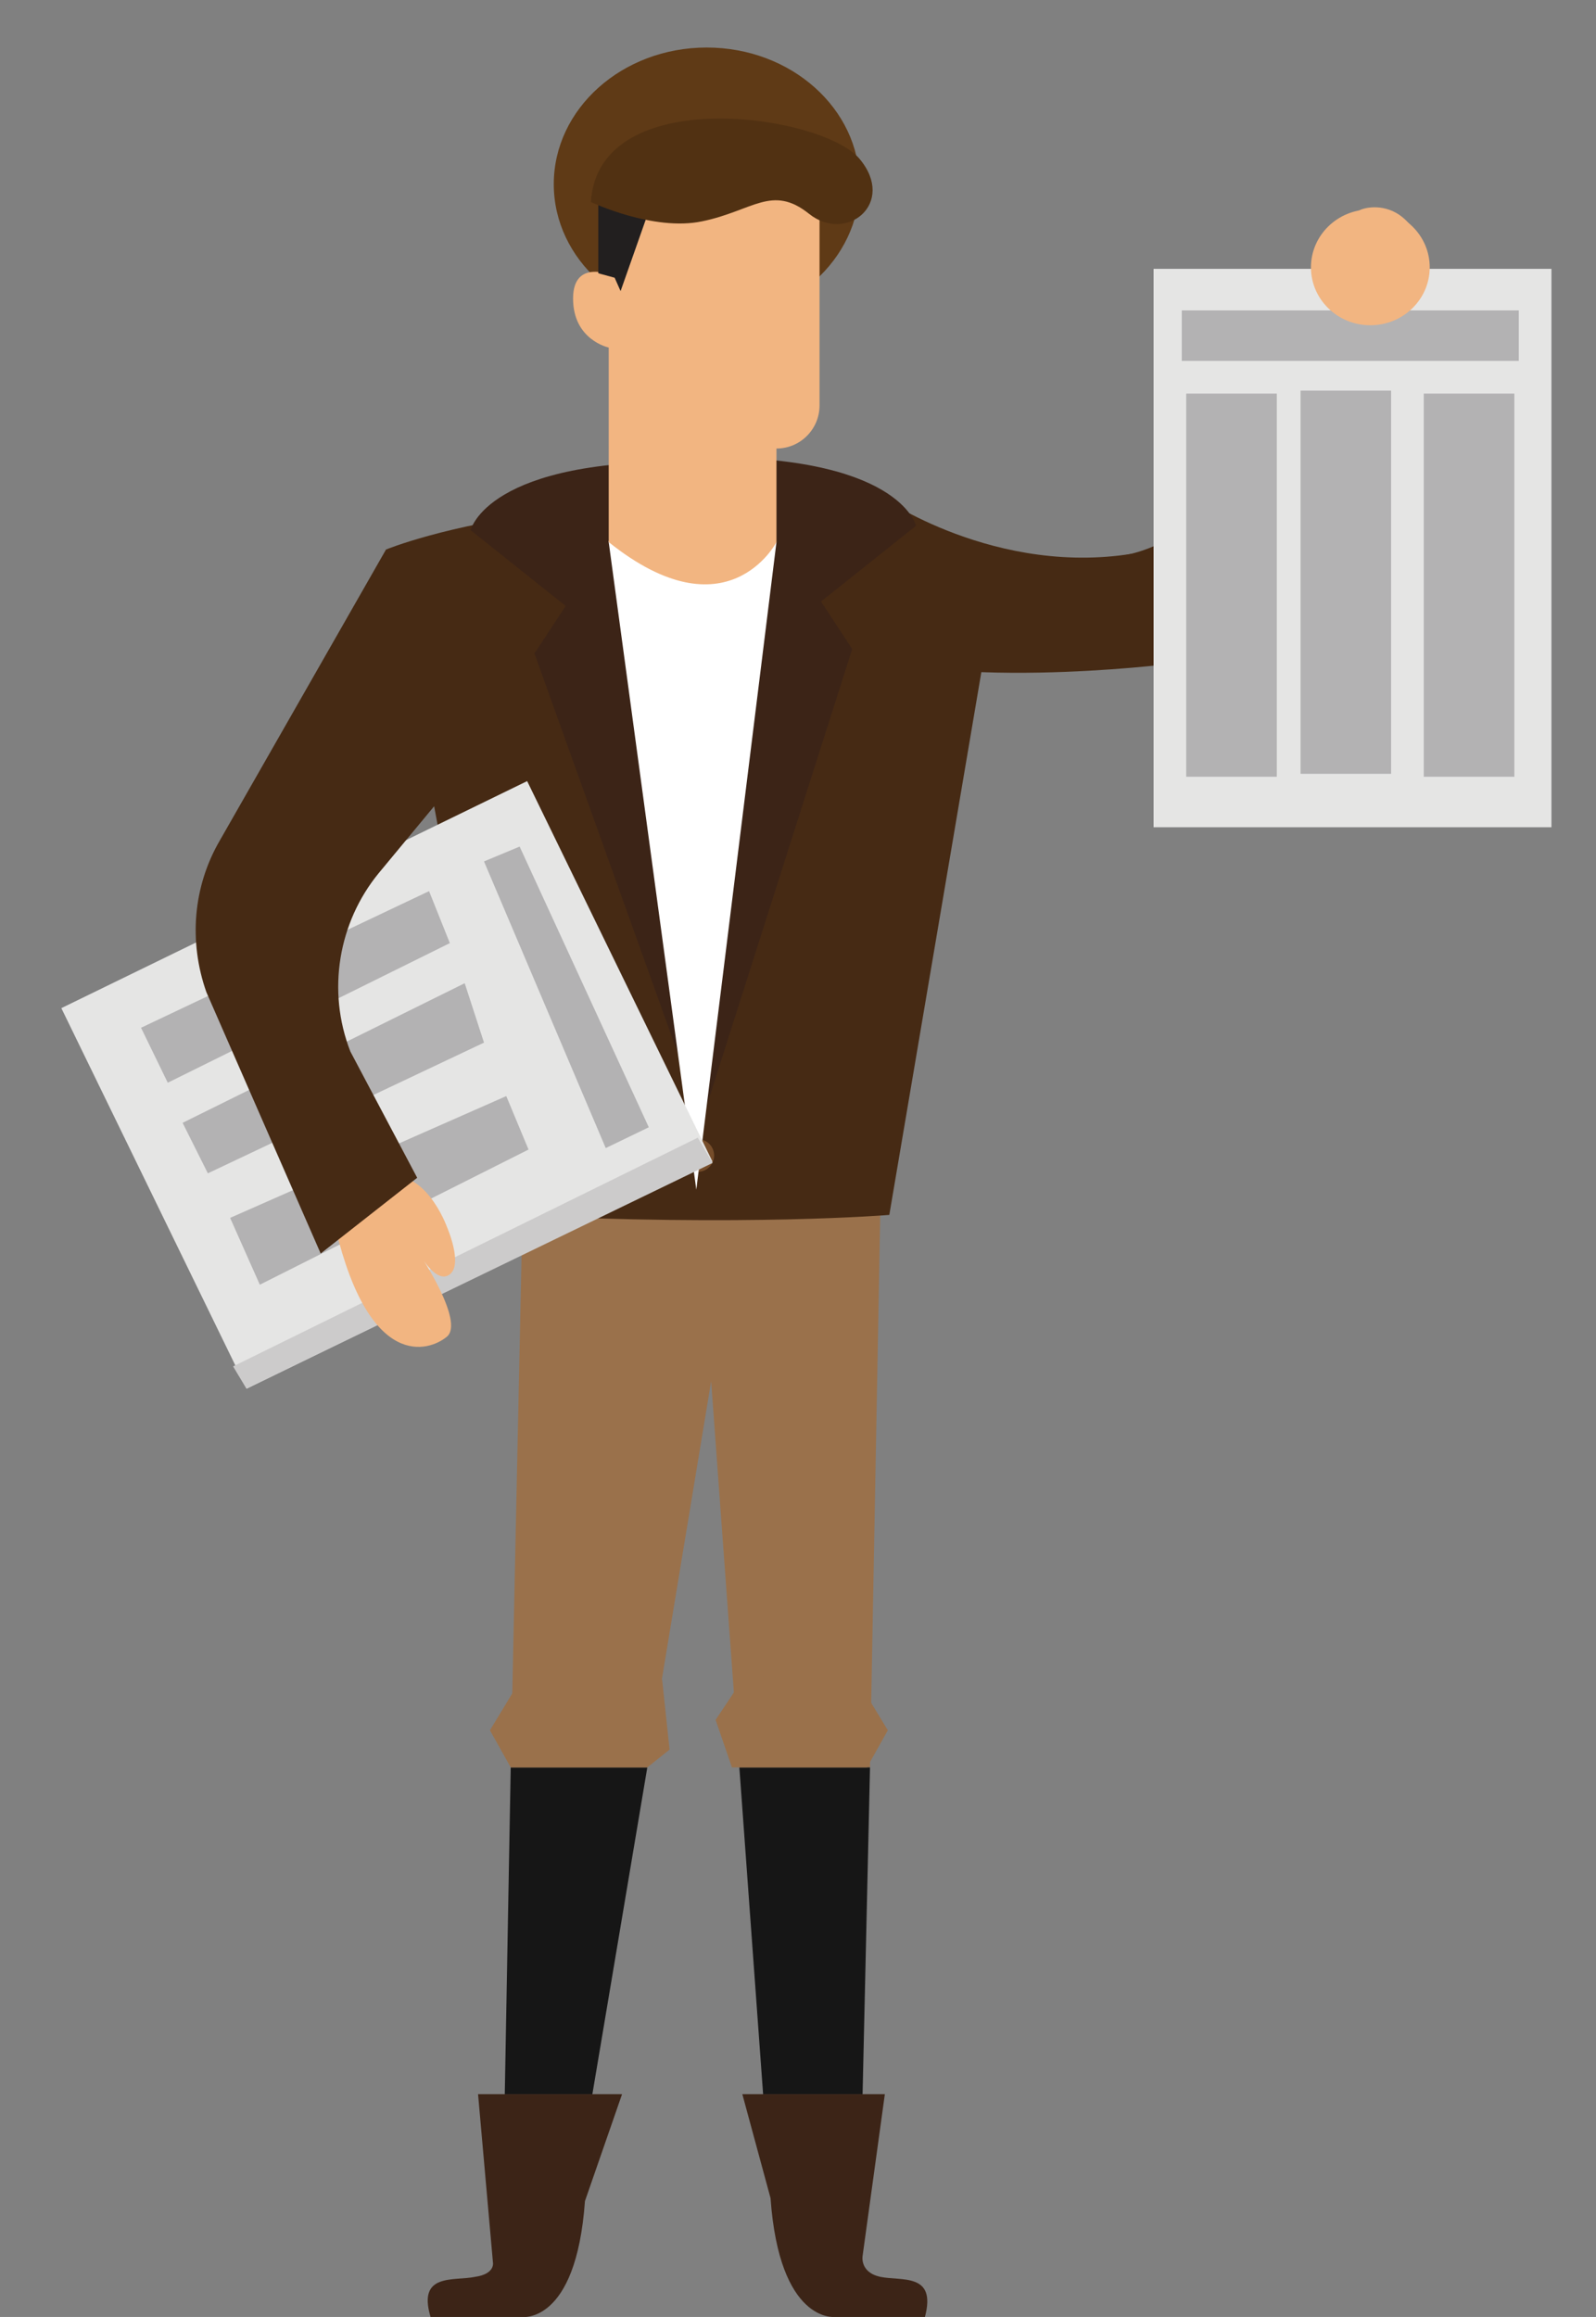 <?xml version="1.0" encoding="utf-8"?>
<!-- Generator: Adobe Illustrator 18.1.1, SVG Export Plug-In . SVG Version: 6.00 Build 0)  -->
<svg version="1.1" id="Layer_1" xmlns="http://www.w3.org/2000/svg" xmlns:xlink="http://www.w3.org/1999/xlink" x="0px" y="0px"
	 viewBox="0 0 107.5 156" enable-background="new 0 0 107.5 156" xml:space="preserve">
<rect x="0" y="0" width="107.5" height="156" fill="#808080" stroke="none"/>
<g>
	<polygon fill="none" points="43.6,119 49.8,119 47.9,93 	"/>
	<polygon fill="#9A714B" points="47.9,93 49.8,119 58.6,119 59.3,81.2 35.2,81.3 34.4,119 43.6,119 	"/>
	<polygon fill="#161616" points="34.4,119 34,141 39.9,141 43.6,119 	"/>
	<polygon fill="#161616" points="49.8,119 51.4,141 58.1,141 58.6,119 	"/>
	<ellipse fill="#5F3A16" cx="47.6" cy="12.4" rx="10.3" ry="9.2"/>
	<path fill="#BD202E" d="M23.5,52"/>
	<path fill="#F2B581" d="M79.4,36.8c0,0,8.9-6.1,9.5-15.8c0,0-0.1-2.7,1-3s1.4,1.9,1.4,1.9s-1-5.3,0.4-5.8s5.7-0.2,4.2,9.6
		c0,0-5.3,17.7-15.4,19.5C80.5,43.3,72.3,40.2,79.4,36.8z"/>
	<path fill="#462A14" d="M26,37c0,0,16.2-6.7,41.5,0l-7.6,44.8c0,0-9.6,0.8-25.5,0L26,37z"/>
	<path fill="#462A14" d="M59.6,33.6c0,0,8.3,5.7,18.1,3.4c0,0,3.3,5.1,1.1,7.7c0,0-16,2-22.6-1.3L59.6,33.6z"/>
	<circle fill="#764D2A" cx="47" cy="77.8" r="1.1"/>
	<path fill="#3C2417" d="M46.6,77.6l10.8-33.9l-2.1-3.2l6.4-5.1c0,0-1.1-4.9-15.1-4.6"/>
	<path fill="#3C2417" d="M46.9,74.4L36,44l2.1-3.2l-6.4-5.1c0,0,1.1-4.9,15.1-4.6"/>
	<path fill="#FFFFFF" d="M41,36.5l5.9,43.6l5.4-43.6C52.3,36.5,40.7,35.7,41,36.5z"/>
	<path fill="#F2B581" d="M55.2,12.5v14.8c0,1.6-1.3,2.9-2.9,2.9h0v6.3c0,0-3.3,6.4-11.3,0V23.4c0,0-2.4-0.5-2.4-3.3s2.8-1.5,2.8-1.5
		v-6.2H55.2z"/>
	<polygon fill="#221F1F" points="41.4,18.7 41.8,19.6 44.3,12.5 40.3,12.5 40.3,18.4 	"/>
	<path fill="#462A14" d="M75.6,37.4c0,0,8.4-0.8,13.1-14.8l7,1.8c0,0-3.9,16.7-17.4,20.4L75.6,37.4z"/>
	
		<rect x="8.6" y="58.8" transform="matrix(0.899 -0.438 0.438 0.899 -29.354 18.784)" fill="#E5E5E4" width="34.9" height="28.5"/>
	<polygon fill="#B3B2B3" points="35,57 43.7,75.9 40.8,77.3 32.6,58 	"/>
	<polygon fill="#B3B2B3" points="28.9,60 9.5,69.2 11.3,72.9 30.3,63.5 	"/>
	<polygon fill="#B3B2B3" points="31.3,66.2 12.3,75.6 14,79 32.6,70.2 	"/>
	<polygon fill="#B3B2B3" points="34.1,73.8 15.5,82 17.5,86.5 35.6,77.4 	"/>
	<polygon fill="#CCCBCB" points="16.6,93.5 15.7,92 47,76.6 48,78.3 	"/>
	<path fill="#F2B581" d="M22.6,82.7c2.3,9.6,6.3,8.3,7.5,7.3c1.2-1-1.8-5.5-1.8-5.5s1.1,2,2,1.3c0.9-0.7-0.2-3.2-0.2-3.2
		s-1.5-4.2-4.4-3.3C22.8,80.1,22.6,82.7,22.6,82.7z"/>
	<path fill="#462A14" d="M26,37L14.8,56.6c-1.8,3.1-2.1,6.8-0.9,10.2l7.7,17.6l6.5-5.1l-4.5-8.5c-1.6-4.1-0.8-8.7,1.9-12l6.3-7.6
		L26,37z"/>
	<rect x="77.7" y="18.1" fill="#E5E5E4" width="26.8" height="37.6"/>
	<rect x="79.6" y="20.9" fill="#B3B2B3" width="22.7" height="3.4"/>
	<rect x="79.9" y="26.5" fill="#B3B2B3" width="6.1" height="25.8"/>
	<rect x="87.6" y="26.3" fill="#B3B2B3" width="6.1" height="25.8"/>
	<rect x="95.9" y="26.5" fill="#B3B2B3" width="6.1" height="25.8"/>
	<ellipse fill="#F2B581" cx="92.3" cy="18" rx="4" ry="3.9"/>
	<path fill="#513112" d="M39.8,13.6c0,0,4.2,2,7.5,1.3c3.4-0.7,4.7-2.5,7.2-0.5c2.5,2,5.9-0.7,3.4-3.7S40.3,5.5,39.8,13.6z"/>
	<path fill="#3C2417" d="M32.2,141l1,11.3c0,0,0.2,0.8-1.2,1c-1.4,0.3-3.9-0.3-3,2.7h6.1c0,0,3.7,0.6,4.3-7.8l2.5-7.2H32.2z"/>
	<path fill="#3C2417" d="M59.3,153.3c-1.4-0.3-1.2-1.4-1.2-1.4l1.5-10.9H50l1.9,7c0.6,8.4,4.3,8,4.3,8h6.1
		C63.1,153,60.7,153.6,59.3,153.3z"/>
	<polygon fill="#9A714B" points="34.4,119 33,116.5 35,113.2 44.6,113.1 45.1,117.8 43.6,119 	"/>
	<polygon fill="#9A714B" points="58.4,119 59.8,116.5 57.8,113.2 50.2,112.8 48.2,115.8 49.3,119 	"/>
</g>
</svg>
